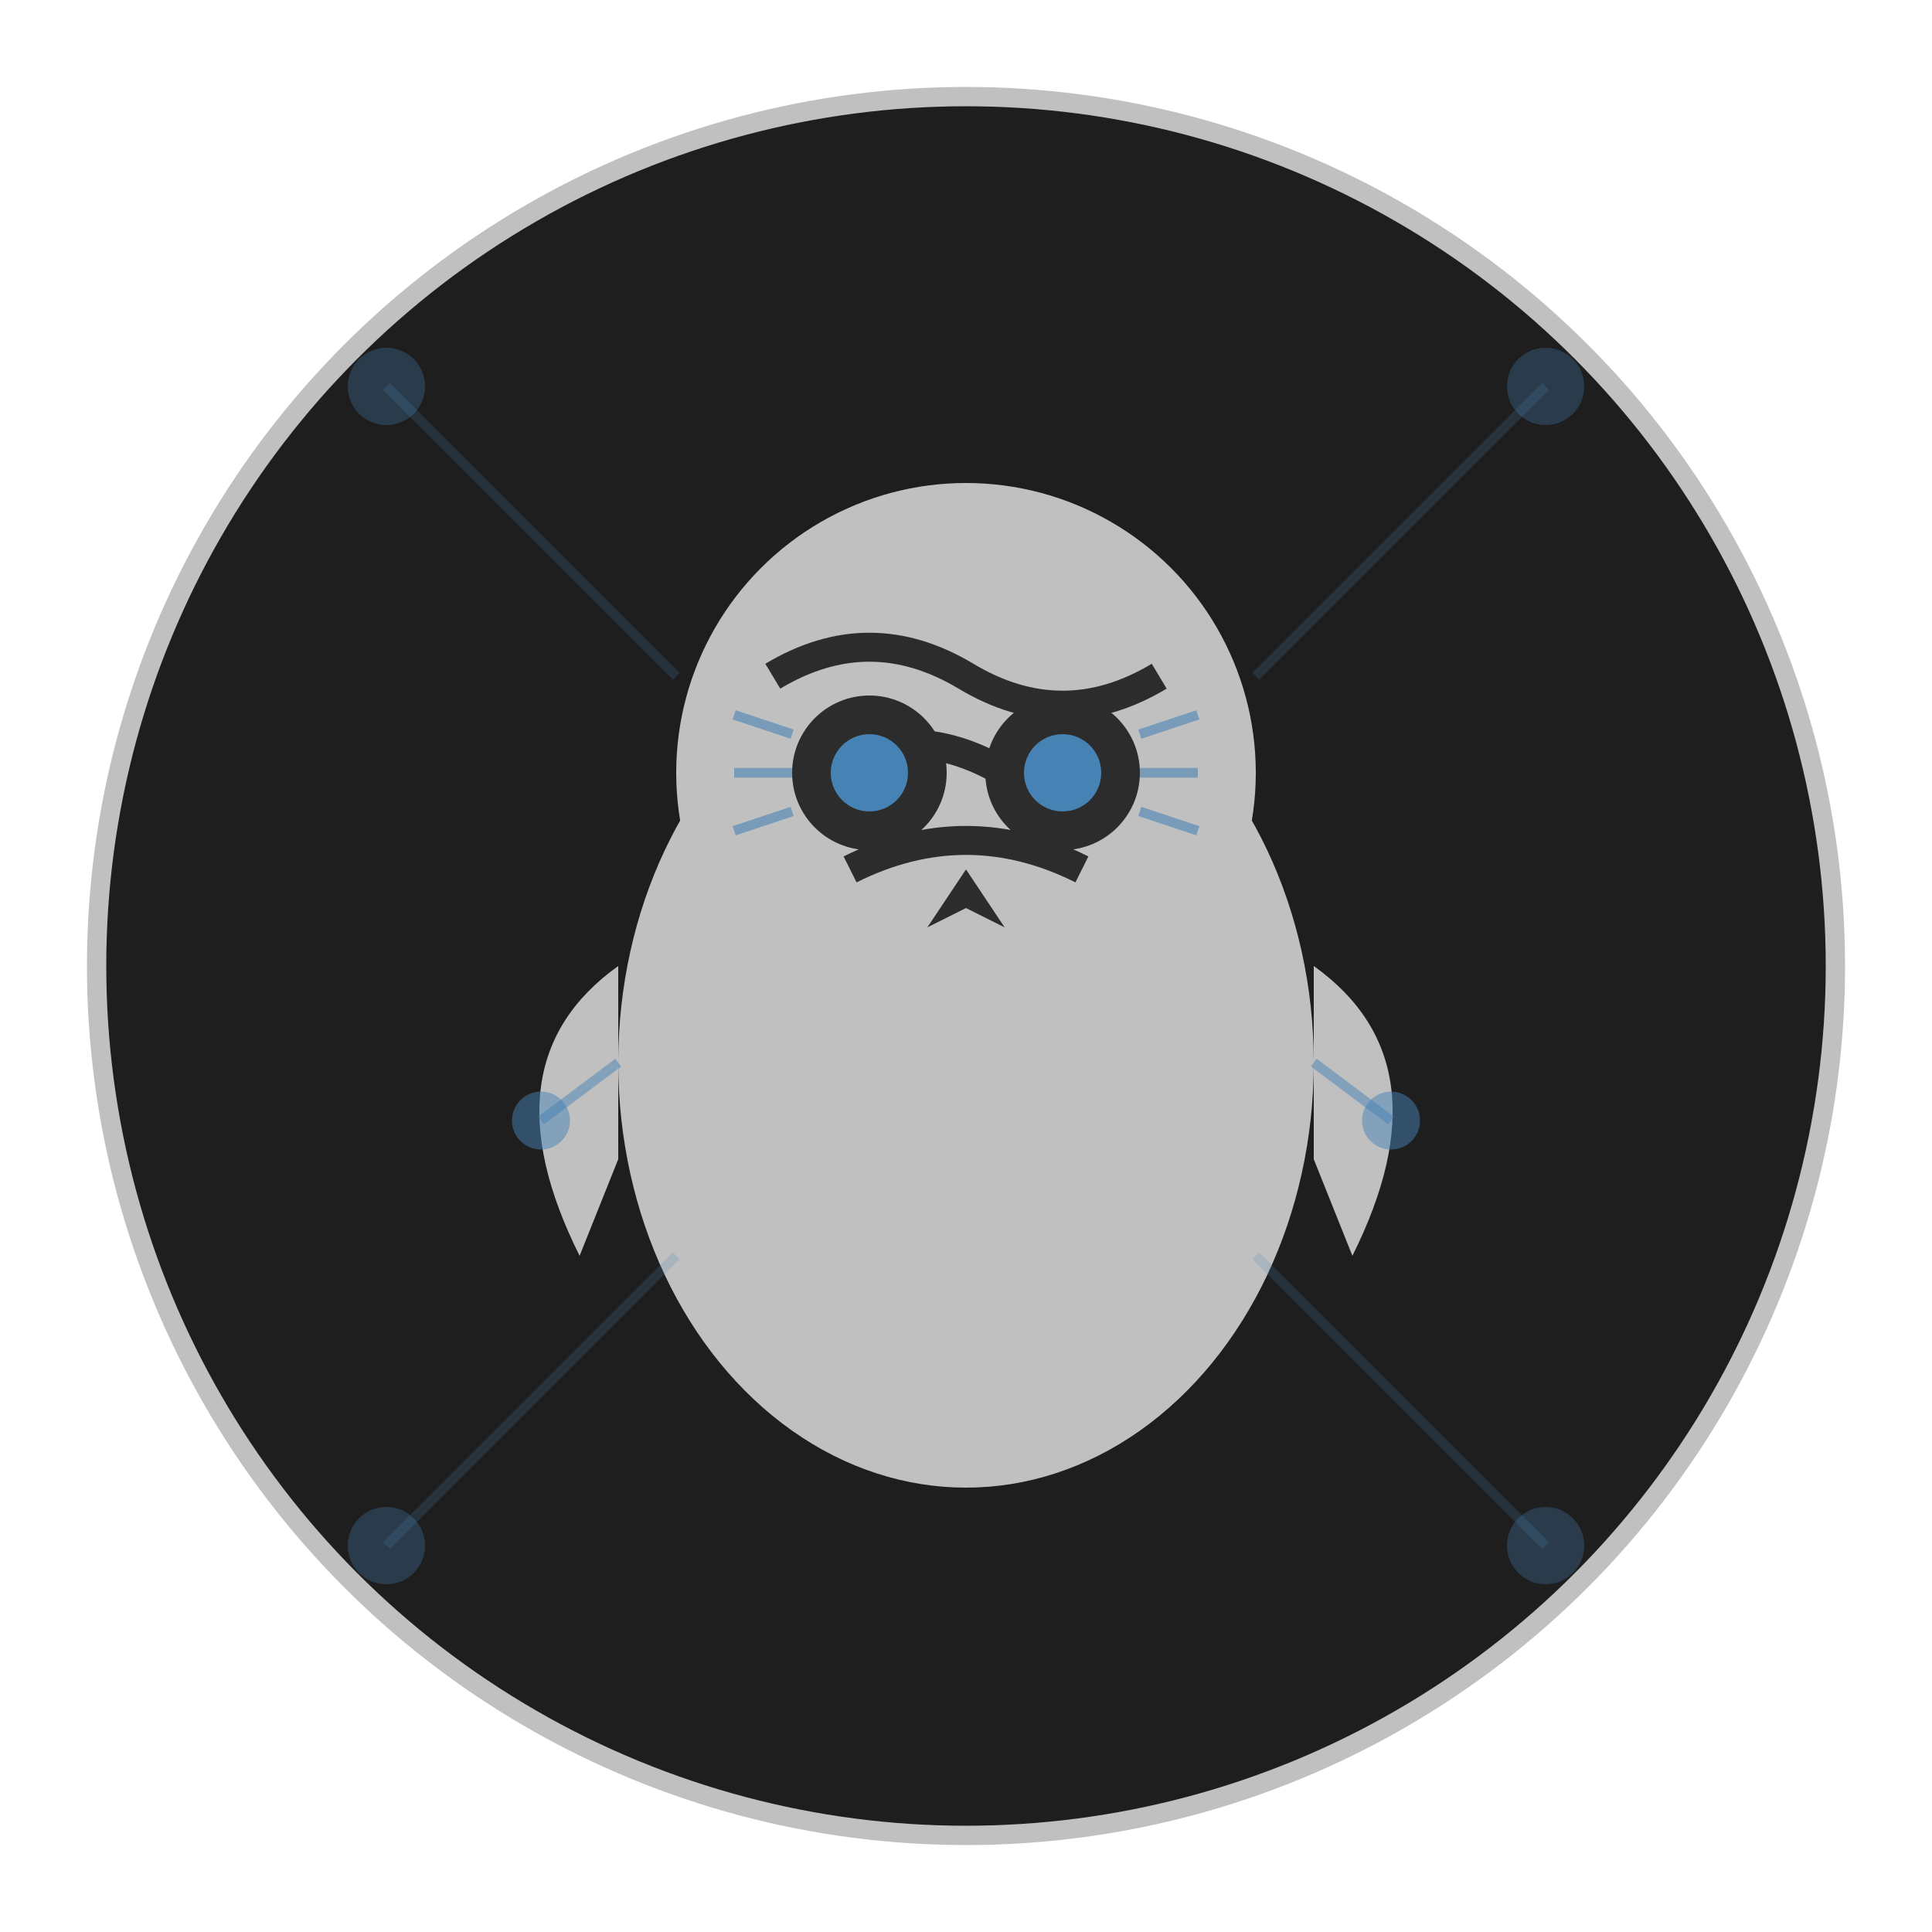 <svg xmlns="http://www.w3.org/2000/svg" viewBox="0 0 100 100" width="100" height="100">
  <!-- Background circle -->
  <circle cx="50" cy="50" r="45" fill="#1e1e1e" stroke="#C0C0C0" stroke-width="1"/>
  
  <!-- Owl silhouette with brain pattern -->
  <g transform="translate(50, 50)">
    <!-- Owl body -->
    <ellipse cx="0" cy="5" rx="18" ry="22" fill="#C0C0C0"/>
    
    <!-- Owl head with brain-like patterns -->
    <circle cx="0" cy="-10" r="15" fill="#C0C0C0"/>
    
    <!-- Brain convolutions inside head -->
    <path d="M -10,-15 Q -5,-18 0,-15 T 10,-15" fill="none" stroke="#2c2c2c" stroke-width="1.5"/>
    <path d="M -8,-10 Q -3,-13 2,-10 T 8,-10" fill="none" stroke="#2c2c2c" stroke-width="1.5"/>
    <path d="M -6,-5 Q 0,-8 6,-5" fill="none" stroke="#2c2c2c" stroke-width="1.5"/>
    
    <!-- Eyes with perception rays -->
    <circle cx="-5" cy="-10" r="4" fill="#2c2c2c"/>
    <circle cx="5" cy="-10" r="4" fill="#2c2c2c"/>
    <circle cx="-5" cy="-10" r="2" fill="#4682B4"/>
    <circle cx="5" cy="-10" r="2" fill="#4682B4"/>
    
    <!-- Perception rays emanating from eyes -->
    <path d="M -9,-10 L -12,-10 M -9,-8 L -12,-7 M -9,-12 L -12,-13" stroke="#4682B4" stroke-width="0.5" opacity="0.6"/>
    <path d="M 9,-10 L 12,-10 M 9,-8 L 12,-7 M 9,-12 L 12,-13" stroke="#4682B4" stroke-width="0.5" opacity="0.6"/>
    
    <!-- Beak -->
    <path d="M 0,-5 L -2,-2 L 0,-3 L 2,-2 Z" fill="#2c2c2c"/>
    
    <!-- Wings with knowledge patterns -->
    <path d="M -18,0 Q -25,5 -20,15 L -18,10" fill="#C0C0C0"/>
    <path d="M 18,0 Q 25,5 20,15 L 18,10" fill="#C0C0C0"/>
    
    <!-- Knowledge network lines on wings -->
    <circle cx="-22" cy="8" r="1.5" fill="#4682B4" opacity="0.5"/>
    <circle cx="22" cy="8" r="1.5" fill="#4682B4" opacity="0.5"/>
    <line x1="-22" y1="8" x2="-18" y2="5" stroke="#4682B4" stroke-width="0.5" opacity="0.5"/>
    <line x1="22" y1="8" x2="18" y2="5" stroke="#4682B4" stroke-width="0.5" opacity="0.5"/>
  </g>
  
  <!-- Surrounding knowledge nodes -->
  <circle cx="20" cy="20" r="2" fill="#4682B4" opacity="0.3"/>
  <circle cx="80" cy="20" r="2" fill="#4682B4" opacity="0.3"/>
  <circle cx="20" cy="80" r="2" fill="#4682B4" opacity="0.3"/>
  <circle cx="80" cy="80" r="2" fill="#4682B4" opacity="0.3"/>
  
  <!-- Connecting lines forming a subtle network -->
  <line x1="20" y1="20" x2="35" y2="35" stroke="#4682B4" stroke-width="0.5" opacity="0.2"/>
  <line x1="80" y1="20" x2="65" y2="35" stroke="#4682B4" stroke-width="0.5" opacity="0.2"/>
  <line x1="20" y1="80" x2="35" y2="65" stroke="#4682B4" stroke-width="0.5" opacity="0.2"/>
  <line x1="80" y1="80" x2="65" y2="65" stroke="#4682B4" stroke-width="0.5" opacity="0.2"/>
</svg>
